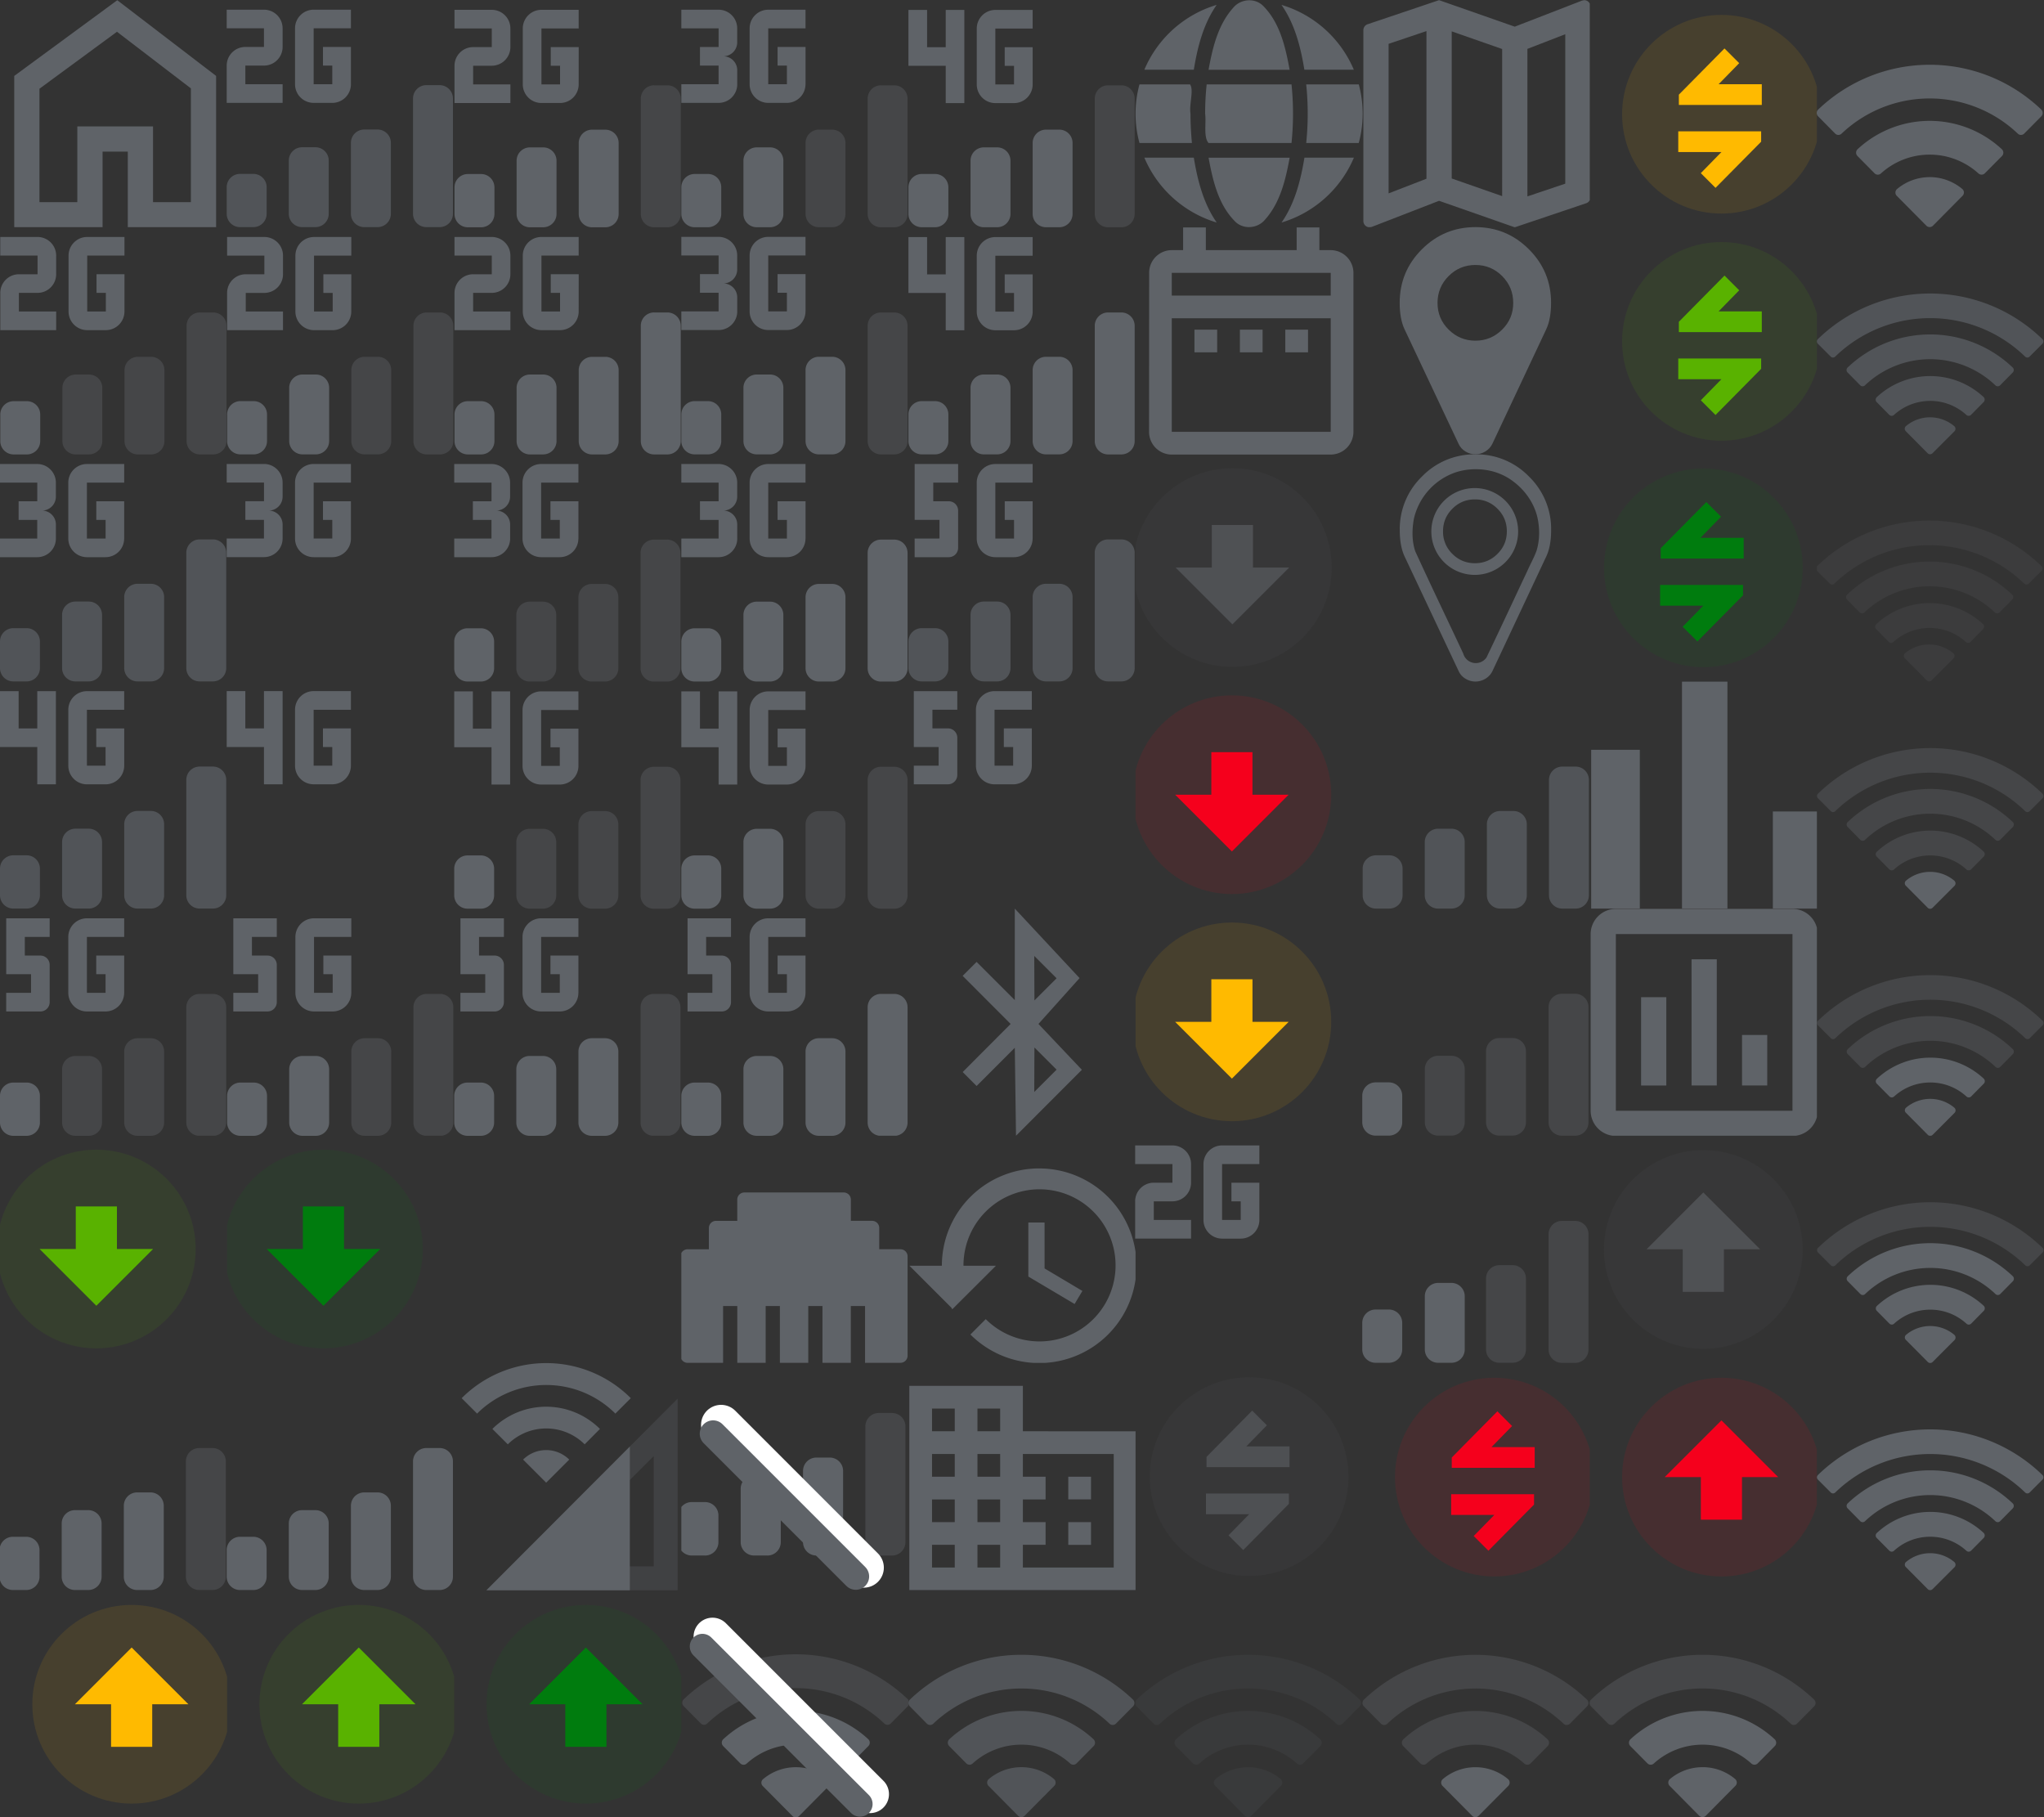 <?xml version="1.0" encoding="UTF-8"?><svg width="288" height="256" viewBox="0 0 288 256" xmlns="http://www.w3.org/2000/svg" xmlns:xlink="http://www.w3.org/1999/xlink"><rect x="0" y="0" width="288" height="256" fill="#333333" stroke="none"/><svg width="32" height="32" viewBox="0 0 8.467 8.467" id="2g" x="32" xmlns="http://www.w3.org/2000/svg"><g fill="#5f6368" data-name="Gruppe 8691"><path d="M5.608 8.466h-.496a.496.496 0 0 1-.496-.496V5.324a.496.496 0 0 1 .496-.496h.496a.496.496 0 0 1 .497.496V7.97a.496.496 0 0 1-.497.496zm-2.315 0h-.496A.496.496 0 0 1 2.3 7.97V5.986a.496.496 0 0 1 .496-.497h.496a.496.496 0 0 1 .496.497V7.97a.496.496 0 0 1-.497.496zm-2.316 0H.481a.496.496 0 0 1-.496-.496v-.992a.496.496 0 0 1 .496-.496h.496a.496.496 0 0 1 .497.496v.992a.496.496 0 0 1-.497.496z" opacity=".7" data-name="Exclusion 6"/><path d="M7.427 3.174h.496a.496.496 0 0 1 .496.496v4.3a.496.496 0 0 1-.496.496h-.496a.496.496 0 0 1-.496-.496v-4.3a.496.496 0 0 1 .496-.496z" opacity=".7" data-name="Cellular-Connection-path"/><path d="M2.069 3.834H-.015v-1.39A.695.695 0 0 1 .68 1.75h.694v-.695H-.015V.361h1.39a.695.695 0 0 1 .694.694v.695a.695.695 0 0 1-.695.695H.68v.694h1.389M4.616 1.75H3.574v.695h.347v.694h-.695V1.055h1.39V.361h-1.39a.695.695 0 0 0-.694.694V3.14a.695.695 0 0 0 .694.695h.695a.695.695 0 0 0 .695-.695"/></g></svg><svg width="32" height="32" viewBox="0 0 8.467 8.467" id="2g-0" x="160" y="160" xmlns="http://www.w3.org/2000/svg"><path d="M2.069 3.834H-.015v-1.39A.695.695 0 0 1 .68 1.75h.694v-.695H-.015V.361h1.39a.695.695 0 0 1 .694.694v.695a.695.695 0 0 1-.695.695H.68v.694h1.389M4.616 1.75H3.574v.695h.347v.694h-.695V1.055h1.39V.361h-1.39a.695.695 0 0 0-.694.694V3.14a.695.695 0 0 0 .694.695h.695a.695.695 0 0 0 .695-.695" fill="#5f6368" data-name="Gruppe 8691"/></svg><svg width="32" height="32" viewBox="0 0 8.467 8.467" id="2g-1" y="32" xmlns="http://www.w3.org/2000/svg"><g fill="#5f6368" data-name="Gruppe 8691"><path d="M5.634 8.472h-.496a.496.496 0 0 1-.496-.496V5.33a.496.496 0 0 1 .496-.496h.496a.496.496 0 0 1 .496.496v2.646a.496.496 0 0 1-.496.496zM3.318 8.472h-.496a.496.496 0 0 1-.496-.496V5.99a.496.496 0 0 1 .496-.496h.496a.496.496 0 0 1 .496.496v1.985a.496.496 0 0 1-.496.496z" opacity=".4"/><path d="M1.003 8.472H.507a.496.496 0 0 1-.496-.496v-.993a.496.496 0 0 1 .496-.496h.496a.496.496 0 0 1 .496.496v.993a.496.496 0 0 1-.496.496z"/><path d="M7.453 3.18h.496a.496.496 0 0 1 .496.496v4.3a.496.496 0 0 1-.496.496h-.496a.496.496 0 0 1-.497-.496v-4.3a.496.496 0 0 1 .497-.497z" opacity=".4" data-name="Cellular-Connection-path"/><path d="M2.094 3.84H.011V2.45a.695.695 0 0 1 .694-.694H1.4V1.06H.01V.366H1.4a.695.695 0 0 1 .694.695v.695a.695.695 0 0 1-.694.694H.705v.695h1.39m2.546-1.39H3.599v.695h.347v.695h-.694V1.06H4.64V.366h-1.39a.695.695 0 0 0-.694.695v2.084a.695.695 0 0 0 .695.694h.694a.695.695 0 0 0 .695-.694"/></g></svg><svg width="32" height="32" viewBox="0 0 8.467 8.467" id="2g-2" x="32" y="32" xmlns="http://www.w3.org/2000/svg"><g fill="#5f6368" stroke-width=".496"><path d="M5.623 8.47h-.496a.496.496 0 0 1-.496-.496V5.328a.496.496 0 0 1 .496-.496h.496a.496.496 0 0 1 .496.496v2.646a.496.496 0 0 1-.496.496z" opacity=".4"/><path d="M3.308 8.47h-.496a.496.496 0 0 1-.497-.496V5.989a.496.496 0 0 1 .497-.496h.496a.496.496 0 0 1 .496.496v1.985a.496.496 0 0 1-.497.496zM.992 8.47H.496A.496.496 0 0 1 0 7.974v-.992a.496.496 0 0 1 .496-.497h.496a.496.496 0 0 1 .496.497v.992a.496.496 0 0 1-.496.496z"/><path d="M7.442 3.18h.496a.496.496 0 0 1 .496.496v4.3a.496.496 0 0 1-.496.496h-.496a.496.496 0 0 1-.496-.496v-4.3a.496.496 0 0 1 .496-.496z" opacity=".4" data-name="Cellular-Connection-path"/><path d="M2.084 3.84H0V2.45a.695.695 0 0 1 .695-.694h.694v-.694H0V.367h1.39a.695.695 0 0 1 .694.695v.694a.695.695 0 0 1-.695.695H.695v.694h1.389M4.63 1.756H3.588v.695h.348v.694H3.24V1.062h1.39V.367H3.24a.695.695 0 0 0-.694.695v2.083a.695.695 0 0 0 .694.695h.695a.695.695 0 0 0 .694-.695"/></g></svg><svg width="32" height="32" viewBox="0 0 8.467 8.467" id="2g-3" x="64" xmlns="http://www.w3.org/2000/svg"><g fill="#5f6368" data-name="Gruppe 8691"><path d="M5.634 8.472h-.496a.496.496 0 0 1-.496-.496V5.33a.496.496 0 0 1 .496-.496h.496a.496.496 0 0 1 .496.496v2.646a.496.496 0 0 1-.496.496zm-2.316 0h-.496a.496.496 0 0 1-.496-.496V5.99a.496.496 0 0 1 .496-.496h.496a.496.496 0 0 1 .496.496v1.985a.496.496 0 0 1-.496.496zm-2.315 0H.507a.496.496 0 0 1-.496-.496v-.993a.496.496 0 0 1 .496-.496h.496a.496.496 0 0 1 .496.496v.993a.496.496 0 0 1-.496.496z" data-name="Exclusion 6"/><path d="M7.453 3.18h.496a.496.496 0 0 1 .496.496v4.3a.496.496 0 0 1-.496.496h-.496a.496.496 0 0 1-.497-.496v-4.3a.496.496 0 0 1 .497-.497z" opacity=".4" data-name="Cellular-Connection-path"/><path d="M2.094 3.84H.011V2.45a.695.695 0 0 1 .694-.694H1.4V1.06H.01V.366H1.4a.695.695 0 0 1 .694.695v.695a.695.695 0 0 1-.694.694H.705v.695h1.39m2.546-1.39H3.599v.695h.347v.695h-.694V1.06H4.64V.366h-1.39a.695.695 0 0 0-.694.695v2.084a.695.695 0 0 0 .695.694h.694a.695.695 0 0 0 .695-.694"/></g></svg><svg width="32" height="32" viewBox="0 0 8.467 8.467" id="2g-4" x="64" y="32" xmlns="http://www.w3.org/2000/svg"><g fill="#5f6368" data-name="Gruppe 8691"><path d="M5.634 8.472h-.496a.496.496 0 0 1-.496-.496V5.33a.496.496 0 0 1 .496-.496h.496a.496.496 0 0 1 .496.496v2.646a.496.496 0 0 1-.496.496zm-2.316 0h-.496a.496.496 0 0 1-.496-.496V5.99a.496.496 0 0 1 .496-.496h.496a.496.496 0 0 1 .496.496v1.985a.496.496 0 0 1-.496.496zm-2.315 0H.507a.496.496 0 0 1-.496-.496v-.993a.496.496 0 0 1 .496-.496h.496a.496.496 0 0 1 .496.496v.993a.496.496 0 0 1-.496.496z" data-name="Exclusion 6"/><path d="M7.453 3.18h.496a.496.496 0 0 1 .496.496v4.3a.496.496 0 0 1-.496.496h-.496a.496.496 0 0 1-.497-.496v-4.3a.496.496 0 0 1 .497-.497z" data-name="Cellular-Connection-path"/><path d="M2.094 3.84H.011V2.45a.695.695 0 0 1 .694-.694H1.4V1.06H.01V.366H1.4a.695.695 0 0 1 .694.695v.695a.695.695 0 0 1-.694.694H.705v.695h1.39m2.546-1.39H3.599v.695h.347v.695h-.694V1.06H4.64V.366h-1.39a.695.695 0 0 0-.694.695v2.084a.695.695 0 0 0 .695.694h.694a.695.695 0 0 0 .695-.694"/></g></svg><svg width="32" height="32" viewBox="0 0 8.467 8.467" id="3g" y="64" xmlns="http://www.w3.org/2000/svg"><g fill="#5f6368" stroke-width="90.006"><path d="M2.084 3.14v-.52a.519.519 0 0 0-.521-.522.519.519 0 0 0 .52-.52v-.522A.695.695 0 0 0 1.39.362H0v.694h1.39v.695H.694v.694h.694v.695H0v.695h1.39a.695.695 0 0 0 .694-.695m2.546 0V1.75H3.59v.695h.347v.695H3.24V1.056h1.39V.362H3.24a.695.695 0 0 0-.694.694V3.14a.695.695 0 0 0 .694.695h.695a.695.695 0 0 0 .694-.695z"/><path d="M5.623 8.466h-.496a.496.496 0 0 1-.496-.497V5.324a.496.496 0 0 1 .496-.497h.496a.496.496 0 0 1 .496.497v2.645a.496.496 0 0 1-.496.497zm-2.315 0h-.496a.496.496 0 0 1-.497-.497V5.985a.496.496 0 0 1 .497-.496h.496a.496.496 0 0 1 .496.496v1.984a.496.496 0 0 1-.497.497zm-2.316 0H.496A.496.496 0 0 1 0 7.969v-.992a.496.496 0 0 1 .496-.496h.496a.496.496 0 0 1 .496.496v.992a.496.496 0 0 1-.496.497z" opacity=".7" data-name="Exclusion 6"/><path d="M7.442 3.173h.496a.496.496 0 0 1 .496.496v4.3a.496.496 0 0 1-.496.497h-.496a.496.496 0 0 1-.496-.497v-4.3a.496.496 0 0 1 .496-.496z" opacity=".7" data-name="Cellular-Connection-path"/></g></svg><svg width="32" height="32" viewBox="0 0 8.467 8.467" id="3g-0" x="32" y="64" xmlns="http://www.w3.org/2000/svg"><path d="M2.069 3.14v-.522a.519.519 0 0 0-.521-.52.519.519 0 0 0 .521-.522v-.52A.695.695 0 0 0 1.374.36H-.015v.694h1.39v.695H.68v.695h.694v.694H-.015v.695h1.39a.695.695 0 0 0 .694-.695m2.547 0V1.75H3.574v.695h.347v.694h-.695V1.055h1.39V.361h-1.39a.695.695 0 0 0-.694.694V3.14a.695.695 0 0 0 .694.695h.695a.695.695 0 0 0 .695-.695z" fill="#5f6368" data-name="Gruppe 8691"/></svg><svg width="32" height="32" viewBox="0 0 8.467 8.467" id="3g-1" x="64" y="64" xmlns="http://www.w3.org/2000/svg"><g fill="#5f6368" stroke-width=".496"><path d="M5.623 8.47h-.496a.496.496 0 0 1-.496-.496V5.328a.496.496 0 0 1 .496-.496h.496a.496.496 0 0 1 .496.496v2.646a.496.496 0 0 1-.496.496zM3.308 8.47h-.496a.496.496 0 0 1-.497-.496V5.989a.496.496 0 0 1 .497-.496h.496a.496.496 0 0 1 .496.496v1.985a.496.496 0 0 1-.497.496z" opacity=".4"/><path d="M.992 8.47H.496A.496.496 0 0 1 0 7.974v-.992a.496.496 0 0 1 .496-.497h.496a.496.496 0 0 1 .496.497v.992a.496.496 0 0 1-.496.496zM2.084 3.14v-.52a.519.519 0 0 0-.521-.522.519.519 0 0 0 .52-.52v-.522A.695.695 0 0 0 1.39.362H0v.694h1.39v.695H.695v.694h.694v.695H0v.695h1.39a.695.695 0 0 0 .695-.695m2.546 0V1.75H3.588v.695h.348v.695H3.24V1.056h1.39V.362H3.24a.695.695 0 0 0-.694.694V3.14a.695.695 0 0 0 .694.695h.695a.695.695 0 0 0 .694-.695z"/><path d="M7.442 3.18h.496a.496.496 0 0 1 .496.496v4.3a.496.496 0 0 1-.496.496h-.496a.496.496 0 0 1-.496-.496v-4.3a.496.496 0 0 1 .496-.496z" opacity=".4" data-name="Cellular-Connection-path"/></g></svg><svg width="32" height="32" viewBox="0 0 8.467 8.467" id="3g-2" x="96" xmlns="http://www.w3.org/2000/svg"><g fill="#5f6368" stroke-width=".496"><path d="M5.623 8.47h-.496a.496.496 0 0 1-.496-.496V5.328a.496.496 0 0 1 .496-.496h.496a.496.496 0 0 1 .496.496v2.646a.496.496 0 0 1-.496.496z" opacity=".4"/><path d="M3.308 8.47h-.496a.496.496 0 0 1-.497-.496V5.989a.496.496 0 0 1 .497-.496h.496a.496.496 0 0 1 .496.496v1.985a.496.496 0 0 1-.497.496zM.992 8.47H.496A.496.496 0 0 1 0 7.974v-.992a.496.496 0 0 1 .496-.497h.496a.496.496 0 0 1 .496.497v.992a.496.496 0 0 1-.496.496zM2.084 3.14v-.52a.519.519 0 0 0-.521-.522.519.519 0 0 0 .52-.52v-.522A.695.695 0 0 0 1.39.362H0v.694h1.39v.695H.695v.694h.694v.695H0v.695h1.39a.695.695 0 0 0 .695-.695m2.546 0V1.75H3.588v.695h.348v.695H3.24V1.056h1.39V.362H3.24a.695.695 0 0 0-.694.694V3.14a.695.695 0 0 0 .694.695h.695a.695.695 0 0 0 .694-.695z"/><path d="M7.442 3.18h.496a.496.496 0 0 1 .496.496v4.3a.496.496 0 0 1-.496.496h-.496a.496.496 0 0 1-.496-.496v-4.3a.496.496 0 0 1 .496-.496z" opacity=".4" data-name="Cellular-Connection-path"/></g></svg><svg width="32" height="32" viewBox="0 0 8.467 8.467" id="3g-3" x="96" y="32" xmlns="http://www.w3.org/2000/svg"><g fill="#5f6368" stroke-width=".496"><path d="M2.084 3.14v-.52a.519.519 0 0 0-.521-.522.519.519 0 0 0 .52-.52v-.522A.695.695 0 0 0 1.39.362H0v.694h1.39v.695H.695v.694h.694v.695H0v.695h1.39a.695.695 0 0 0 .695-.695m2.546 0V1.75H3.588v.695h.348v.695H3.24V1.056h1.39V.362H3.24a.695.695 0 0 0-.694.694V3.14a.695.695 0 0 0 .694.695h.695a.695.695 0 0 0 .694-.695z"/><path d="M5.623 8.47h-.496a.496.496 0 0 1-.496-.496V5.328a.496.496 0 0 1 .496-.496h.496a.496.496 0 0 1 .496.496v2.646a.496.496 0 0 1-.496.496zm-2.315 0h-.496a.496.496 0 0 1-.497-.496V5.989a.496.496 0 0 1 .497-.496h.496a.496.496 0 0 1 .496.496v1.985a.496.496 0 0 1-.497.496zm-2.316 0H.496A.496.496 0 0 1 0 7.974v-.992a.496.496 0 0 1 .496-.497h.496a.496.496 0 0 1 .496.497v.992a.496.496 0 0 1-.496.496z" data-name="Exclusion 6"/><path d="M7.442 3.18h.496a.496.496 0 0 1 .496.496v4.3a.496.496 0 0 1-.496.496h-.496a.496.496 0 0 1-.496-.496v-4.3a.496.496 0 0 1 .496-.496z" opacity=".4" data-name="Cellular-Connection-path"/></g></svg><svg width="32" height="32" viewBox="0 0 8.467 8.467" id="3g-4" x="96" y="64" xmlns="http://www.w3.org/2000/svg"><g fill="#5f6368" stroke-width=".496"><path d="M2.084 3.14v-.52a.519.519 0 0 0-.521-.522.519.519 0 0 0 .52-.52v-.522A.695.695 0 0 0 1.39.362H0v.694h1.39v.695H.695v.694h.694v.695H0v.695h1.39a.695.695 0 0 0 .695-.695m2.546 0V1.75H3.588v.695h.348v.695H3.24V1.056h1.39V.362H3.24a.695.695 0 0 0-.694.694V3.14a.695.695 0 0 0 .694.695h.695a.695.695 0 0 0 .694-.695z"/><path d="M5.623 8.47h-.496a.496.496 0 0 1-.496-.496V5.328a.496.496 0 0 1 .496-.496h.496a.496.496 0 0 1 .496.496v2.646a.496.496 0 0 1-.496.496zm-2.315 0h-.496a.496.496 0 0 1-.497-.496V5.989a.496.496 0 0 1 .497-.496h.496a.496.496 0 0 1 .496.496v1.985a.496.496 0 0 1-.497.496zm-2.316 0H.496A.496.496 0 0 1 0 7.974v-.992a.496.496 0 0 1 .496-.497h.496a.496.496 0 0 1 .496.497v.992a.496.496 0 0 1-.496.496z" data-name="Exclusion 6"/><path d="M7.442 3.18h.496a.496.496 0 0 1 .496.496v4.3a.496.496 0 0 1-.496.496h-.496a.496.496 0 0 1-.496-.496v-4.3a.496.496 0 0 1 .496-.496z" data-name="Cellular-Connection-path"/></g></svg><svg width="32" height="32" viewBox="0 0 8.467 8.467" id="4g" y="96" xmlns="http://www.w3.org/2000/svg"><g fill="#5f6368"><path d="M0 .362v2.083h1.39v1.39h.694V.362H1.39v1.39H.695V.362zm3.241 0a.694.694 0 0 0-.694.695V3.14c0 .384.31.695.694.695h.695a.695.695 0 0 0 .695-.695V1.752H3.589v.694h.347v.694H3.24V1.057h1.39V.362z"/><path d="M5.623 8.466h-.496a.496.496 0 0 1-.496-.497V5.324a.496.496 0 0 1 .496-.497h.496a.496.496 0 0 1 .496.497v2.645a.496.496 0 0 1-.496.497zm-2.315 0h-.496a.496.496 0 0 1-.497-.497V5.985a.496.496 0 0 1 .497-.496h.496a.496.496 0 0 1 .496.496v1.984a.496.496 0 0 1-.497.497zm-2.316 0H.496A.496.496 0 0 1 0 7.969v-.992a.496.496 0 0 1 .496-.496h.496a.496.496 0 0 1 .496.496v.992a.496.496 0 0 1-.496.497z" opacity=".7" data-name="Exclusion 6"/><path d="M7.442 3.173h.496a.496.496 0 0 1 .496.496v4.3a.496.496 0 0 1-.496.497h-.496a.496.496 0 0 1-.496-.497v-4.3a.496.496 0 0 1 .496-.496z" opacity=".7" data-name="Cellular-Connection-path"/></g></svg><svg width="32" height="32" viewBox="0 0 8.467 8.467" id="4g-0" x="32" y="96" xmlns="http://www.w3.org/2000/svg"><path d="M-.015.36v2.084h1.389v1.39h.695V.36h-.695v1.39H.679V.36zm3.24 0a.694.694 0 0 0-.693.696v2.083c0 .384.31.695.694.695h.694a.695.695 0 0 0 .695-.695V1.75H3.573v.695h.347v.694h-.694V1.056h1.39V.36z" fill="#5f6368" data-name="Gruppe 8691"/></svg><svg width="32" height="32" viewBox="0 0 8.467 8.467" id="4g-1" x="64" y="96" xmlns="http://www.w3.org/2000/svg"><g fill="#5f6368"><path d="M0 .37v2.083h1.39v1.39h.694V.37H1.39v1.39H.695V.37zm3.241 0a.694.694 0 0 0-.694.695v2.083c0 .384.31.695.694.695h.695a.695.695 0 0 0 .695-.695V1.76H3.589v.694h.347v.694H3.24V1.065h1.39V.37z"/><g stroke-width=".496"><path d="M5.623 8.47h-.496a.496.496 0 0 1-.496-.496V5.328a.496.496 0 0 1 .496-.496h.496a.496.496 0 0 1 .496.496v2.646a.496.496 0 0 1-.496.496zM3.308 8.47h-.496a.496.496 0 0 1-.497-.496V5.989a.496.496 0 0 1 .497-.496h.496a.496.496 0 0 1 .496.496v1.985a.496.496 0 0 1-.497.496z" opacity=".4"/><path d="M.992 8.47H.496A.496.496 0 0 1 0 7.974v-.992a.496.496 0 0 1 .496-.497h.496a.496.496 0 0 1 .496.497v.992a.496.496 0 0 1-.496.496z"/><path d="M7.442 3.18h.496a.496.496 0 0 1 .496.496v4.3a.496.496 0 0 1-.496.496h-.496a.496.496 0 0 1-.496-.496v-4.3a.496.496 0 0 1 .496-.496z" opacity=".4" data-name="Cellular-Connection-path"/></g></g></svg><svg width="32" height="32" viewBox="0 0 8.467 8.467" id="4g-2" x="96" y="96" xmlns="http://www.w3.org/2000/svg"><g fill="#5f6368"><path d="M0 .37v2.083h1.39v1.39h.694V.37H1.39v1.39H.695V.37zm3.241 0a.694.694 0 0 0-.694.695v2.083c0 .384.31.695.694.695h.695a.695.695 0 0 0 .695-.695V1.76H3.589v.694h.347v.694H3.24V1.065h1.39V.37z"/><g stroke-width=".496"><path d="M5.623 8.47h-.496a.496.496 0 0 1-.496-.496V5.328a.496.496 0 0 1 .496-.496h.496a.496.496 0 0 1 .496.496v2.646a.496.496 0 0 1-.496.496z" opacity=".4"/><path d="M3.308 8.47h-.496a.496.496 0 0 1-.497-.496V5.989a.496.496 0 0 1 .497-.496h.496a.496.496 0 0 1 .496.496v1.985a.496.496 0 0 1-.497.496zM.992 8.47H.496A.496.496 0 0 1 0 7.974v-.992a.496.496 0 0 1 .496-.497h.496a.496.496 0 0 1 .496.497v.992a.496.496 0 0 1-.496.496z"/><path d="M7.442 3.18h.496a.496.496 0 0 1 .496.496v4.3a.496.496 0 0 1-.496.496h-.496a.496.496 0 0 1-.496-.496v-4.3a.496.496 0 0 1 .496-.496z" opacity=".4" data-name="Cellular-Connection-path"/></g></g></svg><svg width="32" height="32" viewBox="0 0 8.467 8.467" id="4g-3" x="128" xmlns="http://www.w3.org/2000/svg"><g fill="#5f6368"><path d="M0 .37v2.083h1.39v1.39h.694V.37H1.39v1.39H.695V.37zm3.241 0a.694.694 0 0 0-.694.695v2.083c0 .384.31.695.694.695h.695a.695.695 0 0 0 .695-.695V1.76H3.589v.694h.347v.694H3.24V1.065h1.39V.37z"/><path d="M5.623 8.47h-.496a.496.496 0 0 1-.496-.496V5.328a.496.496 0 0 1 .496-.496h.496a.496.496 0 0 1 .496.496v2.646a.496.496 0 0 1-.496.496zm-2.315 0h-.496a.496.496 0 0 1-.497-.496V5.989a.496.496 0 0 1 .497-.496h.496a.496.496 0 0 1 .496.496v1.985a.496.496 0 0 1-.497.496zm-2.316 0H.496A.496.496 0 0 1 0 7.974v-.992a.496.496 0 0 1 .496-.497h.496a.496.496 0 0 1 .496.497v.992a.496.496 0 0 1-.496.496z" data-name="Exclusion 6"/><path d="M7.442 3.18h.496a.496.496 0 0 1 .496.496v4.3a.496.496 0 0 1-.496.496h-.496a.496.496 0 0 1-.496-.496v-4.3a.496.496 0 0 1 .496-.496z" opacity=".4" data-name="Cellular-Connection-path"/></g></svg><svg width="32" height="32" viewBox="0 0 8.467 8.467" id="4g-4" x="128" y="32" xmlns="http://www.w3.org/2000/svg"><g fill="#5f6368"><path d="M0 .37v2.083h1.39v1.39h.694V.37H1.39v1.39H.695V.37zm3.241 0a.694.694 0 0 0-.694.695v2.083c0 .384.31.695.694.695h.695a.695.695 0 0 0 .695-.695V1.76H3.589v.694h.347v.694H3.24V1.065h1.39V.37z"/><path d="M5.623 8.47h-.496a.496.496 0 0 1-.496-.496V5.328a.496.496 0 0 1 .496-.496h.496a.496.496 0 0 1 .496.496v2.646a.496.496 0 0 1-.496.496zm-2.315 0h-.496a.496.496 0 0 1-.497-.496V5.989a.496.496 0 0 1 .497-.496h.496a.496.496 0 0 1 .496.496v1.985a.496.496 0 0 1-.497.496zm-2.316 0H.496A.496.496 0 0 1 0 7.974v-.992a.496.496 0 0 1 .496-.497h.496a.496.496 0 0 1 .496.497v.992a.496.496 0 0 1-.496.496z" data-name="Exclusion 6"/><path d="M7.442 3.18h.496a.496.496 0 0 1 .496.496v4.3a.496.496 0 0 1-.496.496h-.496a.496.496 0 0 1-.496-.496v-4.3a.496.496 0 0 1 .496-.496z" data-name="Cellular-Connection-path"/></g></svg><svg width="32" height="32" viewBox="0 0 8.467 8.467" id="5g" x="128" y="64" xmlns="http://www.w3.org/2000/svg"><g fill="#5f6368" stroke-width="90.006"><path d="M4.63 3.14V1.75H3.59v.695h.347v.695H3.24V1.056h1.39V.362H3.24a.695.695 0 0 0-.694.694V3.14a.695.695 0 0 0 .694.695h.695a.695.695 0 0 0 .694-.695M1.852.362H.232v2.083h.925v.695H.231v.695h1.274a.347.347 0 0 0 .347-.348V2.098a.347.347 0 0 0-.347-.347h-.58v-.695h.927z"/><path d="M5.623 8.466h-.496a.496.496 0 0 1-.496-.497V5.324a.496.496 0 0 1 .496-.497h.496a.496.496 0 0 1 .496.497v2.645a.496.496 0 0 1-.496.497zm-2.315 0h-.496a.496.496 0 0 1-.497-.497V5.985a.496.496 0 0 1 .497-.496h.496a.496.496 0 0 1 .496.496v1.984a.496.496 0 0 1-.497.497zm-2.316 0H.496A.496.496 0 0 1 0 7.969v-.992a.496.496 0 0 1 .496-.496h.496a.496.496 0 0 1 .496.496v.992a.496.496 0 0 1-.496.497z" opacity=".7" data-name="Exclusion 6"/><path d="M7.442 3.173h.496a.496.496 0 0 1 .496.496v4.3a.496.496 0 0 1-.496.497h-.496a.496.496 0 0 1-.496-.497v-4.3a.496.496 0 0 1 .496-.496z" opacity=".7" data-name="Cellular-Connection-path"/></g></svg><svg width="32" height="32" viewBox="0 0 8.467 8.467" id="5g-0" x="128" y="96" xmlns="http://www.w3.org/2000/svg"><path d="M4.6 3.14V1.75H3.556v.695h.348v.694H3.21V1.055H4.6V.361H3.21a.695.695 0 0 0-.694.694V3.14a.695.695 0 0 0 .694.695h.695a.695.695 0 0 0 .694-.695M1.821.361H.2v2.084h.925v.694H.2v.695h1.274a.347.347 0 0 0 .347-.348V2.097a.347.347 0 0 0-.347-.347h-.58v-.695h.927z" fill="#5f6368" data-name="Gruppe 8691"/></svg><svg width="32" height="32" viewBox="0 0 8.467 8.467" id="5g-1" y="128" xmlns="http://www.w3.org/2000/svg"><g fill="#5f6368" stroke-width=".496"><path d="M4.63 3.14V1.75H3.588v.695h.348v.695H3.24V1.056h1.39V.362H3.24a.695.695 0 0 0-.694.694V3.14a.695.695 0 0 0 .694.695h.695a.695.695 0 0 0 .694-.695M1.852.362H.232v2.083h.925v.695H.231v.695h1.274a.347.347 0 0 0 .347-.348V2.098a.347.347 0 0 0-.347-.347h-.58v-.695h.927z"/><path d="M5.623 8.47h-.496a.496.496 0 0 1-.496-.496V5.328a.496.496 0 0 1 .496-.496h.496a.496.496 0 0 1 .496.496v2.646a.496.496 0 0 1-.496.496zM3.308 8.47h-.496a.496.496 0 0 1-.497-.496V5.989a.496.496 0 0 1 .497-.496h.496a.496.496 0 0 1 .496.496v1.985a.496.496 0 0 1-.497.496z" opacity=".4"/><path d="M.992 8.47H.496A.496.496 0 0 1 0 7.974v-.992a.496.496 0 0 1 .496-.497h.496a.496.496 0 0 1 .496.497v.992a.496.496 0 0 1-.496.496z"/><path d="M7.442 3.18h.496a.496.496 0 0 1 .496.496v4.3a.496.496 0 0 1-.496.496h-.496a.496.496 0 0 1-.496-.496v-4.3a.496.496 0 0 1 .496-.496z" opacity=".4" data-name="Cellular-Connection-path"/></g></svg><svg width="32" height="32" viewBox="0 0 8.467 8.467" id="5g-2" x="32" y="128" xmlns="http://www.w3.org/2000/svg"><g fill="#5f6368" stroke-width=".496"><path d="M4.63 3.14V1.75H3.588v.695h.348v.695H3.24V1.056h1.39V.362H3.24a.695.695 0 0 0-.694.694V3.14a.695.695 0 0 0 .694.695h.695a.695.695 0 0 0 .694-.695M1.852.362H.232v2.083h.925v.695H.231v.695h1.274a.347.347 0 0 0 .347-.348V2.098a.347.347 0 0 0-.347-.347h-.58v-.695h.927z"/><path d="M5.623 8.47h-.496a.496.496 0 0 1-.496-.496V5.328a.496.496 0 0 1 .496-.496h.496a.496.496 0 0 1 .496.496v2.646a.496.496 0 0 1-.496.496z" opacity=".4"/><path d="M3.308 8.47h-.496a.496.496 0 0 1-.497-.496V5.989a.496.496 0 0 1 .497-.496h.496a.496.496 0 0 1 .496.496v1.985a.496.496 0 0 1-.497.496zM.992 8.47H.496A.496.496 0 0 1 0 7.974v-.992a.496.496 0 0 1 .496-.497h.496a.496.496 0 0 1 .496.497v.992a.496.496 0 0 1-.496.496z"/><path d="M7.442 3.18h.496a.496.496 0 0 1 .496.496v4.3a.496.496 0 0 1-.496.496h-.496a.496.496 0 0 1-.496-.496v-4.3a.496.496 0 0 1 .496-.496z" opacity=".4" data-name="Cellular-Connection-path"/></g></svg><svg width="32" height="32" viewBox="0 0 8.467 8.467" id="5g-3" x="64" y="128" xmlns="http://www.w3.org/2000/svg"><g fill="#5f6368" stroke-width=".496"><path d="M4.63 3.14V1.75H3.588v.695h.348v.695H3.24V1.056h1.39V.362H3.24a.695.695 0 0 0-.694.694V3.14a.695.695 0 0 0 .694.695h.695a.695.695 0 0 0 .694-.695M1.852.362H.232v2.083h.925v.695H.231v.695h1.274a.347.347 0 0 0 .347-.348V2.098a.347.347 0 0 0-.347-.347h-.58v-.695h.927z"/><path d="M5.623 8.47h-.496a.496.496 0 0 1-.496-.496V5.328a.496.496 0 0 1 .496-.496h.496a.496.496 0 0 1 .496.496v2.646a.496.496 0 0 1-.496.496zm-2.315 0h-.496a.496.496 0 0 1-.497-.496V5.989a.496.496 0 0 1 .497-.496h.496a.496.496 0 0 1 .496.496v1.985a.496.496 0 0 1-.497.496zm-2.316 0H.496A.496.496 0 0 1 0 7.974v-.992a.496.496 0 0 1 .496-.497h.496a.496.496 0 0 1 .496.497v.992a.496.496 0 0 1-.496.496z" data-name="Exclusion 6"/><path d="M7.442 3.18h.496a.496.496 0 0 1 .496.496v4.3a.496.496 0 0 1-.496.496h-.496a.496.496 0 0 1-.496-.496v-4.3a.496.496 0 0 1 .496-.496z" opacity=".4" data-name="Cellular-Connection-path"/></g></svg><svg width="32" height="32" viewBox="0 0 8.467 8.467" id="5g-4" x="96" y="128" xmlns="http://www.w3.org/2000/svg"><g fill="#5f6368" stroke-width=".496"><path d="M4.63 3.14V1.75H3.588v.695h.348v.695H3.24V1.056h1.39V.362H3.24a.695.695 0 0 0-.694.694V3.14a.695.695 0 0 0 .694.695h.695a.695.695 0 0 0 .694-.695M1.852.362H.232v2.083h.925v.695H.231v.695h1.274a.347.347 0 0 0 .347-.348V2.098a.347.347 0 0 0-.347-.347h-.58v-.695h.927z"/><path d="M5.623 8.47h-.496a.496.496 0 0 1-.496-.496V5.328a.496.496 0 0 1 .496-.496h.496a.496.496 0 0 1 .496.496v2.646a.496.496 0 0 1-.496.496zm-2.315 0h-.496a.496.496 0 0 1-.497-.496V5.989a.496.496 0 0 1 .497-.496h.496a.496.496 0 0 1 .496.496v1.985a.496.496 0 0 1-.497.496zm-2.316 0H.496A.496.496 0 0 1 0 7.974v-.992a.496.496 0 0 1 .496-.497h.496a.496.496 0 0 1 .496.497v.992a.496.496 0 0 1-.496.496z" data-name="Exclusion 6"/><path d="M7.442 3.18h.496a.496.496 0 0 1 .496.496v4.3a.496.496 0 0 1-.496.496h-.496a.496.496 0 0 1-.496-.496v-4.3a.496.496 0 0 1 .496-.496z" data-name="Cellular-Connection-path"/></g></svg><svg width="32" height="32" viewBox="0 0 8.467 8.467" id="bluetooth" x="128" y="128" xmlns="http://www.w3.org/2000/svg"><path d="M4.847 4.3L6.38 2.591 3.965.001v3.411L2.541 1.988l-.52.52L3.81 4.3 2.022 6.093l.519.52 1.424-1.425.045 3.279 2.456-2.458zm.676-1.703l-.826.826-.006-1.658zm-.826 2.58l.826.826-.832.832z" fill="#5f6368" data-name="Gruppe 8691"/></svg><svg width="32" height="32" viewBox="0 0 8.467 8.467" id="browser" x="160" xmlns="http://www.w3.org/2000/svg"><path d="M5.744 2.6C5.591 1.765 5.388.87 4.78.243 4.47-.096 3.913-.052 3.632.3c-.563.631-.763 1.49-.91 2.3h3.022zm-3.15 1.638c.046.338-.068.878.128 1.093h3.092c.075-.726.075-1.46 0-2.185H2.651c-.038.363-.057.727-.057 1.092zM8.138 2.6A4.25 4.25 0 0 0 5.44.182c.497.71.716 1.573.854 2.417h1.844zM3.024.182A4.248 4.248 0 0 0 .328 2.599h1.844c.137-.844.356-1.707.852-2.417zm5.297 2.964H6.362c.075.726.075 1.459 0 2.185H8.32a4.181 4.181 0 0 0 .002-2.185zM2.048 4.238c-.057-.338.133-.877-.016-1.092H.146a4.166 4.166 0 0 0 0 2.185h1.956a11.558 11.558 0 0 1-.054-1.093zm.674 1.64c.154.832.356 1.728.966 2.354.308.34.866.297 1.147-.054.562-.632.762-1.49.91-2.3H2.721zm2.72 2.417A4.254 4.254 0 0 0 8.14 5.877H6.296c-.139.844-.358 1.708-.854 2.418zM.328 5.877a4.25 4.25 0 0 0 2.698 2.418c-.496-.711-.715-1.573-.854-2.418H.328z" fill="#5f6368"/></svg><svg width="32" height="32" viewBox="0 0 8.467 8.467" id="calendar" x="160" y="32" xmlns="http://www.w3.org/2000/svg"><g data-name="Gruppe 8694"><path d="M2.196 3.82h.847v.847h-.847zm5.927-2.117V7.63a.85.85 0 0 1-.847.847H1.35a.847.847 0 0 1-.847-.847l.004-5.927A.843.843 0 0 1 1.35.857h.423V.01h.847v.847h3.386V.01h.847v.847h.423a.85.85 0 0 1 .847.846zM1.35 2.55h5.926v-.847H1.35zm5.926 5.08V3.397H1.35V7.63zM5.583 4.667h.847V3.82h-.847zm-1.693 0h.846V3.82H3.89z" fill="#5f6368" data-name="Pfad 2108"/></g></svg><svg width="32" height="32" viewBox="0 0 8.467 8.467" id="down-0" x="160" y="64" xmlns="http://www.w3.org/2000/svg"><g data-name="Gruppe 8694"><g transform="translate(-2031.982 -58.2) scale(.529)" data-name="Gruppe 112"><circle transform="translate(3841 111)" cx="7" cy="7" r="7" fill="#5f6368" opacity=".1" data-name="Ellipse 18"/><g data-name="Gruppe 97"><path d="M3840 110h16v16h-16z" fill="none" data-name="Pfad 2095"/><path d="M3849.45 115h-2.9v3H3844l4 4 4-4h-2.55z" fill="#5f6368" opacity=".6" data-name="Pfad 2096"/></g></g></g></svg><svg width="32" height="32" viewBox="0 0 8.467 8.467" id="down-1" x="160" y="96" xmlns="http://www.w3.org/2000/svg"><g transform="translate(-2032 -58.2) scale(.529)" data-name="Gruppe 112"><circle transform="translate(3841 111)" cx="7" cy="7" r="7" fill="#f5001c" opacity=".1" data-name="Ellipse 18"/><g data-name="Gruppe 97"><path d="M3840 110h16v16h-16z" fill="none" data-name="Pfad 2095"/><path d="M3849.45 115h-2.9v3H3844l4 4 4-4h-2.55z" fill="#f5001c" data-name="Pfad 2096"/></g></g></svg><svg width="32" height="32" viewBox="0 0 8.467 8.467" id="down-2" x="160" y="128" xmlns="http://www.w3.org/2000/svg"><g transform="translate(-2032 -58.2) scale(.529)" data-name="Gruppe 112"><circle transform="translate(3841 111)" cx="7" cy="7" r="7" fill="#ffba00" opacity=".1" data-name="Ellipse 18"/><g data-name="Gruppe 97"><path d="M3840 110h16v16h-16z" fill="none" data-name="Pfad 2095"/><path d="M3849.45 115h-2.9v3H3844l4 4 4-4h-2.55z" fill="#ffba00" data-name="Pfad 2096"/></g></g></svg><svg width="32" height="32" viewBox="0 0 8.467 8.467" id="down-3" y="160" xmlns="http://www.w3.org/2000/svg"><g transform="translate(-2032 -58.2) scale(.529)" data-name="Gruppe 112"><circle transform="translate(3841 111)" cx="7" cy="7" r="7" fill="#59b200" opacity=".1" data-name="Ellipse 18"/><g data-name="Gruppe 97"><path d="M3840 110h16v16h-16z" fill="none" data-name="Pfad 2095"/><path d="M3849.45 115h-2.9v3H3844l4 4 4-4h-2.55z" fill="#59b200" data-name="Pfad 2096"/></g></g></svg><svg width="32" height="32" viewBox="0 0 8.467 8.467" id="down-4" x="32" y="160" xmlns="http://www.w3.org/2000/svg"><g transform="translate(-2032 -58.2) scale(.529)" data-name="Gruppe 112"><circle transform="translate(3841 111)" cx="7" cy="7" r="7" fill="#007c0e" opacity=".1" data-name="Ellipse 18"/><g data-name="Gruppe 97"><path d="M3840 110h16v16h-16z" fill="none" data-name="Pfad 2095"/><path d="M3849.45 115h-2.9v3H3844l4 4 4-4h-2.55z" fill="#007c0e" data-name="Pfad 2096"/></g></g></svg><svg width="32" height="32" viewBox="0 0 8.467 8.467" id="empty" x="64" y="160" xmlns="http://www.w3.org/2000/svg"/><svg width="32" height="32" viewBox="0 0 8.467 8.467" id="ethernet" x="96" y="160" xmlns="http://www.w3.org/2000/svg"><path d="M8.171 4.23h-.793v-.793a.265.265 0 0 0-.265-.265H6.32V2.38a.265.265 0 0 0-.264-.265H2.35a.265.265 0 0 0-.265.265v.793h-.794a.265.265 0 0 0-.264.265v.794H.234a.265.265 0 0 0-.265.264V8.2c0 .146.12.265.265.265h1.323V6.347h.529v2.117h1.058V6.347h.53v2.117h1.058V6.347h.529v2.117h1.058V6.347h.53v2.117H8.17c.146 0 .265-.119.265-.265V4.495a.265.265 0 0 0-.265-.264z" fill="#5f6368" data-name="Gruppe 8691"/></svg><svg width="32" height="32" viewBox="0 0 8.467 8.467" id="history" x="128" y="160" xmlns="http://www.w3.org/2000/svg"><g data-name="Gruppe 8694"><path d="M4.874 1.218a3.627 3.627 0 0 0-3.628 3.628H.037l1.568 1.567.028.057 1.629-1.624h-1.21a2.835 2.835 0 1 1 .83 1.99l-.572.573a3.627 3.627 0 1 0 2.564-6.19zM4.47 3.234v2.015l1.725 1.023.29-.487-1.41-.839V3.234z" fill="#5f6368" data-name="Pfad 4630"/></g></svg><svg width="32" height="32" viewBox="0 0 8.467 8.467" id="home" xmlns="http://www.w3.org/2000/svg"><g data-name="Gruppe 8694"><g data-name="Icon / Favorite / Filled"><path d="M2.883 7.534V4.712h2.822v2.822H7.116v-4.24l-2.755-2.11-2.89 2.123v4.227H2.884m.94.94H.531V2.83L4.372.008 8.057 2.83v5.644H4.764V5.652h-.94v2.822z" fill="#5f6368" data-name="Differenzmenge 1"/></g></g></svg><svg width="32" height="32" viewBox="0 0 8.467 8.467" id="map" x="192" xmlns="http://www.w3.org/2000/svg"><g data-name="Gruppe 8694"><path d="M2.848.006L.195.9a.235.235 0 0 0-.169.226v7.112a.235.235 0 0 0 .235.235l.075-.014 2.512-.974 2.822.988 2.653-.894a.235.235 0 0 0 .17-.225V.242a.235.235 0 0 0-.235-.236l-.076.015L5.67.994 2.848.006m-.47 1.153v5.503l-1.411.546V1.634l1.41-.475m.942.01l1.881.658V7.31L3.32 6.653V1.168m4.233.108v5.57l-1.411.475V1.822l1.411-.546" fill="#5f6368" data-name="Gruppe 9149"/></g></svg><svg width="32" height="32" viewBox="0 0 8.467 8.467" id="marker" x="192" y="32" xmlns="http://www.w3.org/2000/svg"><path d="M5.613 2.821q0-.584-.413-.998t-.998-.413-.997.413-.414.998.414.998.997.413.998-.413.413-.998zm1.411 0q0 .6-.181.987L4.836 8.074q-.088.182-.262.287t-.372.105-.372-.105-.256-.287L1.562 3.808q-.182-.386-.182-.987 0-1.169.827-1.995t1.995-.827 1.996.827.826 1.995z" fill="#5f6368"/></svg><svg width="32" height="32" viewBox="0 0 8.467 8.467" id="marker-line" x="192" y="64" xmlns="http://www.w3.org/2000/svg"><g fill="#5f6368"><path d="M4.204.002A2.72 2.72 0 0 0 2.21.83a2.72 2.72 0 0 0-.827 1.996c0 .4.06.729.182.986l2.012 4.267c.055.121.14.217.256.286a.709.709 0 0 0 .744 0 .669.669 0 0 0 .262-.286L6.844 3.81c.122-.257.182-.586.182-.986A2.72 2.72 0 0 0 6.2.829 2.72 2.72 0 0 0 4.204.002zm-.019.554c.145-.002.29.009.432.032.374.06.734.213 1.031.45.462.356.804.88.895 1.46.06.363.048.742-.06 1.095-.094.262-.235.505-.346.76-.507 1.073-1.006 2.15-1.52 3.22a.485.485 0 0 1-.866-.143c-.595-1.272-1.206-2.536-1.79-3.814-.13-.39-.124-.812-.051-1.214A2.392 2.392 0 0 1 3.475.67c.23-.074.47-.111.71-.114z"/><path d="M4.234 1.26a1.618 1.618 0 1 0-.045 3.235 1.618 1.618 0 0 0 .045-3.235zm-.049.421c.329 0 .609.116.841.349.233.232.349.512.349.84 0 .33-.116.61-.349.842-.232.232-.512.348-.84.348s-.61-.116-.842-.348a1.146 1.146 0 0 1-.348-.841c0-.329.116-.609.348-.841.232-.233.513-.349.841-.349z"/></g></svg><svg width="32" height="32" viewBox="0 0 8.467 8.467" id="mobile" x="192" y="96" xmlns="http://www.w3.org/2000/svg"><g data-name="Gruppe 8691" fill="#5f6368"><path data-name="Exclusion 6" d="M5.623 8.467h-.496a.496.496 0 0 1-.496-.496V5.325a.496.496 0 0 1 .496-.496h.496a.496.496 0 0 1 .496.496V7.97a.496.496 0 0 1-.496.496zm-2.315 0h-.496a.496.496 0 0 1-.497-.496V5.986a.496.496 0 0 1 .497-.496h.496a.496.496 0 0 1 .496.496v1.985a.496.496 0 0 1-.497.496zm-2.316 0H.496A.496.496 0 0 1 0 7.97v-.993a.496.496 0 0 1 .496-.496h.496a.496.496 0 0 1 .496.496v.993a.496.496 0 0 1-.496.496z" opacity=".7"/><path data-name="Cellular-Connection-path" d="M7.442 3.174h.496a.496.496 0 0 1 .496.497v4.3a.496.496 0 0 1-.496.496h-.496a.496.496 0 0 1-.496-.496v-4.3a.496.496 0 0 1 .496-.497z" opacity=".7"/></g></svg><svg width="32" height="32" viewBox="0 0 8.467 8.467" id="mobile-1" x="192" y="128" xmlns="http://www.w3.org/2000/svg"><g fill="#5f6368" data-name="Gruppe 8691"><path d="M5.592 8.463h-.497a.496.496 0 0 1-.496-.496V5.32a.496.496 0 0 1 .496-.496h.497a.496.496 0 0 1 .496.496v2.646a.496.496 0 0 1-.496.496zM3.31 8.463h-.497a.496.496 0 0 1-.496-.496V5.982a.496.496 0 0 1 .496-.496h.496a.496.496 0 0 1 .496.496v1.985a.496.496 0 0 1-.496.496z" opacity=".4"/><path d="M.977 8.463H.481a.496.496 0 0 1-.496-.496v-.993a.496.496 0 0 1 .496-.496h.496a.496.496 0 0 1 .497.496v.993a.496.496 0 0 1-.497.496z"/><path d="M7.427 3.174h.496a.496.496 0 0 1 .496.496v4.3a.496.496 0 0 1-.496.496h-.496a.496.496 0 0 1-.496-.496v-4.3a.496.496 0 0 1 .496-.496z" opacity=".4" data-name="Cellular-Connection-path"/></g></svg><svg width="32" height="32" viewBox="0 0 8.467 8.467" id="mobile-2" x="192" y="160" xmlns="http://www.w3.org/2000/svg"><g fill="#5f6368" data-name="Gruppe 8691"><path d="M5.592 8.463h-.497a.496.496 0 0 1-.496-.496V5.32a.496.496 0 0 1 .496-.496h.497a.496.496 0 0 1 .496.496v2.646a.496.496 0 0 1-.496.496z" opacity=".4"/><path d="M3.31 8.463h-.497a.496.496 0 0 1-.496-.496V5.982a.496.496 0 0 1 .496-.496h.496a.496.496 0 0 1 .496.496v1.985a.496.496 0 0 1-.496.496zM.977 8.463H.481a.496.496 0 0 1-.496-.496v-.993a.496.496 0 0 1 .496-.496h.496a.496.496 0 0 1 .497.496v.993a.496.496 0 0 1-.497.496z"/><path d="M7.427 3.174h.496a.496.496 0 0 1 .496.496v4.3a.496.496 0 0 1-.496.496h-.496a.496.496 0 0 1-.496-.496v-4.3a.496.496 0 0 1 .496-.496z" opacity=".4" data-name="Cellular-Connection-path"/></g></svg><svg width="32" height="32" viewBox="0 0 8.467 8.467" id="mobile-3" y="192" xmlns="http://www.w3.org/2000/svg"><g fill="#5f6368" data-name="Gruppe 8691"><path d="M5.608 8.466h-.496a.496.496 0 0 1-.496-.496V5.324a.496.496 0 0 1 .496-.496h.496a.496.496 0 0 1 .497.496V7.97a.496.496 0 0 1-.497.496zm-2.315 0h-.496A.496.496 0 0 1 2.3 7.97V5.985a.496.496 0 0 1 .496-.496h.496a.496.496 0 0 1 .496.496V7.97a.496.496 0 0 1-.497.496zm-2.315 0H.48a.496.496 0 0 1-.496-.496v-.992a.496.496 0 0 1 .496-.496h.497a.496.496 0 0 1 .496.496v.992a.496.496 0 0 1-.496.496z" data-name="Exclusion 6"/><path d="M7.427 3.174h.496a.496.496 0 0 1 .496.496v4.3a.496.496 0 0 1-.496.496h-.496a.496.496 0 0 1-.496-.496v-4.3a.496.496 0 0 1 .496-.496z" opacity=".4" data-name="Cellular-Connection-path"/></g></svg><svg width="32" height="32" viewBox="0 0 8.467 8.467" id="mobile-4" x="32" y="192" xmlns="http://www.w3.org/2000/svg"><g fill="#5f6368" data-name="Gruppe 8691"><path d="M5.608 8.466h-.496a.496.496 0 0 1-.496-.496V5.324a.496.496 0 0 1 .496-.496h.496a.496.496 0 0 1 .497.496V7.97a.496.496 0 0 1-.497.496zm-2.315 0h-.496A.496.496 0 0 1 2.3 7.97V5.985a.496.496 0 0 1 .496-.496h.496a.496.496 0 0 1 .496.496V7.97a.496.496 0 0 1-.497.496zm-2.315 0H.48a.496.496 0 0 1-.496-.496v-.992a.496.496 0 0 1 .496-.496h.497a.496.496 0 0 1 .496.496v.992a.496.496 0 0 1-.496.496z" data-name="Exclusion 6"/><path d="M7.427 3.174h.496a.496.496 0 0 1 .496.496v4.3a.496.496 0 0 1-.496.496h-.496a.496.496 0 0 1-.496-.496v-4.3a.496.496 0 0 1 .496-.496z" data-name="Cellular-Connection-path"/></g></svg><svg width="32" height="32" viewBox="0 0 8.467 8.467" id="mobile-all" x="64" y="192" xmlns="http://www.w3.org/2000/svg"><g fill="#5f6368" data-name="Gruppe 8694"><path d="M7.438 3.476v4.108H3.33l4.108-4.108m.891-2.143L1.201 8.475h7.128z" opacity=".3" data-name="Pfad 2110"/><path d="M6.547 3.12L1.201 8.475h5.346zM.278 1.315l.575.575a3.649 3.649 0 0 1 5.155 0l.575-.575a4.455 4.455 0 0 0-6.305 0zm2.29 2.29l.86.86.86-.86a1.22 1.22 0 0 0-1.72 0zM1.423 2.462l.575.574a2.03 2.03 0 0 1 2.865 0l.57-.574a2.84 2.84 0 0 0-4.01 0z" data-name="Pfad 2111"/></g></svg><svg width="32" height="32" viewBox="0 0 8.467 8.467" id="mobile-none" x="96" y="192" xmlns="http://www.w3.org/2000/svg"><g data-name="Gruppe 8694"><g data-name="Gruppe 8696"><g data-name="Gruppe 8695"><path d="M5.533 7.18h-.498a.498.498 0 0 1-.498-.498V4.027a.498.498 0 0 1 .498-.498h.498a.498.498 0 0 1 .498.498v2.655a.498.498 0 0 1-.498.499zm-2.324 0h-.498a.498.498 0 0 1-.498-.498V4.69a.498.498 0 0 1 .498-.498h.498a.498.498 0 0 1 .498.498v1.992a.498.498 0 0 1-.499.499zm-2.324 0H.387a.498.498 0 0 1-.498-.498v-.996a.498.498 0 0 1 .498-.498h.498a.498.498 0 0 1 .498.498v.996a.498.498 0 0 1-.498.499z" fill="#5f6368" data-name="Exclusion 6"/><path d="M7.359 1.868h.498a.498.498 0 0 1 .498.498v4.316a.498.498 0 0 1-.498.499h-.498a.498.498 0 0 1-.498-.499V2.366a.498.498 0 0 1 .498-.498z" fill="#5f6368" opacity=".4" data-name="Cellular-Connection-path"/><path fill="none" stroke="#fff" stroke-linecap="round" stroke-width="1.494" data-name="Linie 128" d="M1.482 2.311l5.321 5.321"/><path fill="none" stroke="#5f6368" stroke-linecap="round" stroke-width=".996" data-name="Linie 129" d="M1.184 2.64l5.32 5.32"/></g></g></g></svg><svg width="32" height="32" viewBox="0 0 8.467 8.467" id="operator" x="128" y="192" xmlns="http://www.w3.org/2000/svg"><g data-name="Gruppe 8694"><path d="M4.266 2.549V.855H.033v7.62h8.466V2.55zm-2.54 5.08H.879v-.847h.847zm0-1.694H.879V5.09h.847zm0-1.693H.879v-.847h.847zm0-1.693H.879v-.847h.847zm1.693 5.08h-.846v-.847h.846zm0-1.694h-.846V5.09h.846zm0-1.693h-.846v-.847h.846zm0-1.693h-.846v-.847h.846zm4.234 5.08H4.266v-.847h.847v-.847h-.847V5.09h.847v-.847h-.847v-.847h3.387zm-.847-3.387h-.847v.847h.847zm0 1.693h-.847v.847h.847z" fill="#5f6368" data-name="Pfad 2115"/></g></svg><svg width="32" height="32" viewBox="0 0 8.467 8.467" id="ping-0" x="160" y="192" xmlns="http://www.w3.org/2000/svg"><g transform="translate(0 -288.53)"><ellipse transform="scale(-1)" cx="-4.233" cy="-292.77" rx="3.704" ry="3.704" fill="#5f6368" opacity=".1" data-name="Ellipse 18"/><g data-name="Gruppe 97"><path d="M8.467 296.995H.001v-8.467h8.466z" fill="none" data-name="Pfad 2095"/><g fill="#5f6368" opacity=".944" data-name="Gruppe 103"><path d="M4.348 290.309l.549.548-.769.787H5.74v.772H2.646v-.384z" opacity=".6" data-name="Pfad 2125"/><path d="M4.014 295.507l-.549-.549.769-.786h-1.61v-.773h3.092v.387z" opacity=".6" data-name="Pfad 2127"/></g></g></g></svg><svg width="32" height="32" viewBox="0 0 8.467 8.467" id="ping-1" x="192" y="192" xmlns="http://www.w3.org/2000/svg"><g transform="matrix(-.529 0 0 -.529 2040.5 66.68)" data-name="Gruppe 114"><circle transform="translate(3841 111)" cx="7" cy="7" r="7" fill="#f5001c" opacity=".1" data-name="Ellipse 18"/><g data-name="Gruppe 97"><path d="M3840 110h16v16h-16z" fill="none" data-name="Pfad 2095"/><g fill="#f5001c" data-name="Gruppe 103"><path d="M3847.784 122.636l-1.037-1.036 1.453-1.487h-3.045v-1.46H3851v.727z" data-name="Pfad 2125"/><path d="M3848.416 112.812l1.037 1.037-1.453 1.486h3.042v1.46h-5.842v-.73z" data-name="Pfad 2127"/></g></g></g></svg><svg width="32" height="32" viewBox="0 0 8.467 8.467" id="ping-2" x="224" xmlns="http://www.w3.org/2000/svg"><g transform="matrix(-.529 0 0 -.529 2040.5 66.68)" data-name="Gruppe 114"><circle transform="translate(3841 111)" cx="7" cy="7" r="7" fill="#ffba00" opacity=".1" data-name="Ellipse 18"/><g data-name="Gruppe 97"><path d="M3840 110h16v16h-16z" fill="none" data-name="Pfad 2095"/><g fill="#ffba00" data-name="Gruppe 103"><path d="M3847.784 122.636l-1.037-1.036 1.453-1.487h-3.045v-1.46H3851v.727z" data-name="Pfad 2125"/><path d="M3848.416 112.812l1.037 1.037-1.453 1.486h3.042v1.46h-5.842v-.73z" data-name="Pfad 2127"/></g></g></g></svg><svg width="32" height="32" viewBox="0 0 8.467 8.467" id="ping-3" x="224" y="32" xmlns="http://www.w3.org/2000/svg"><g transform="matrix(-.529 0 0 -.529 2040.5 66.68)" data-name="Gruppe 114"><circle transform="translate(3841 111)" cx="7" cy="7" r="7" fill="#59b200" opacity=".1" data-name="Ellipse 18"/><g data-name="Gruppe 97"><path d="M3840 110h16v16h-16z" fill="none" data-name="Pfad 2095"/><g fill="#59b200" data-name="Gruppe 103"><path d="M3847.784 122.636l-1.037-1.036 1.453-1.487h-3.045v-1.46H3851v.727z" data-name="Pfad 2125"/><path d="M3848.416 112.812l1.037 1.037-1.453 1.486h3.042v1.46h-5.842v-.73z" data-name="Pfad 2127"/></g></g></g></svg><svg width="32" height="32" viewBox="0 0 8.467 8.467" id="ping-4" x="224" y="64" xmlns="http://www.w3.org/2000/svg"><g transform="matrix(2 0 0 2 -180.22 -130.78)"><circle transform="scale(-1)" cx="-92.228" cy="-67.506" r="1.852" fill="#007c0e" opacity=".1" data-name="Ellipse 18"/><path d="M94.345 69.623h-4.233V65.39h4.233z" fill="none" data-name="Pfad 2095"/><g fill="#007c0e" data-name="Gruppe 103"><path d="M92.283 66.28l.274.273-.384.394h.806v.386h-1.547v-.192z" data-name="Pfad 2125"/><path d="M92.116 68.878l-.275-.274.385-.393h-.805v-.386h1.546v.193z" data-name="Pfad 2127"/></g></g></svg><svg width="32" height="32" viewBox="0 0 8.467 8.467" id="statistics" x="224" y="96" xmlns="http://www.w3.org/2000/svg"><g data-name="Gruppe 8694"><path d="M.052 2.548h1.814v5.927H.052zM3.438.008h1.694v8.467H3.438zm3.387 4.838h1.693v3.629H6.825z" fill="#5f6368" data-name="Pfad 2104"/></g></svg><svg width="32" height="32" viewBox="0 0 8.467 8.467" id="statistics-alt" x="224" y="128" xmlns="http://www.w3.org/2000/svg"><g data-name="Gruppe 8694"><path d="M7.557.01H.972a.944.944 0 0 0-.94.94v6.585a.944.944 0 0 0 .94.94h6.585a.944.944 0 0 0 .941-.94V.95a.944.944 0 0 0-.94-.94zm0 7.525H.972V.95h6.585zM1.913 3.302h.94v3.292h-.94zM3.794 1.89h.941v4.703h-.94zm1.882 2.822h.94v1.881h-.94z" fill="#5f6368" data-name="Pfad 2083"/></g></svg><svg width="32" height="32" viewBox="0 0 8.467 8.467" id="up-0" x="224" y="160" xmlns="http://www.w3.org/2000/svg"><g transform="translate(0 -288.53)"><circle transform="scale(-1)" cx="-4.233" cy="-292.77" r="3.704" fill="#5f6368" opacity=".1" data-name="Ellipse 18"/><g data-name="Gruppe 97"><path d="M8.467 296.995H0v-8.467h8.467z" fill="none" data-name="Pfad 2095"/><path d="M3.466 294.35h1.535v-1.588H6.35l-2.117-2.117-2.116 2.117h1.349z" fill="#5f6368" opacity=".6" data-name="Pfad 2096"/></g></g></svg><svg width="32" height="32" viewBox="0 0 8.467 8.467" id="up-1" x="224" y="192" xmlns="http://www.w3.org/2000/svg"><g transform="rotate(180 1020.25 33.34) scale(.529)" data-name="Gruppe 113"><circle transform="translate(3841 111)" cx="7" cy="7" r="7" fill="#f5001c" opacity=".1" data-name="Ellipse 18"/><g data-name="Gruppe 97"><path d="M3840 110h16v16h-16z" fill="none" data-name="Pfad 2095"/><path d="M3849.45 115h-2.9v3H3844l4 4 4-4h-2.55z" fill="#f5001c" data-name="Pfad 2096"/></g></g></svg><svg width="32" height="32" viewBox="0 0 8.467 8.467" id="up-2" y="224" xmlns="http://www.w3.org/2000/svg"><g transform="rotate(180 1020.25 33.34) scale(.529)" data-name="Gruppe 113"><circle transform="translate(3841 111)" cx="7" cy="7" r="7" fill="#ffba00" opacity=".1" data-name="Ellipse 18"/><g data-name="Gruppe 97"><path d="M3840 110h16v16h-16z" fill="none" data-name="Pfad 2095"/><path d="M3849.45 115h-2.9v3H3844l4 4 4-4h-2.55z" fill="#ffba00" data-name="Pfad 2096"/></g></g></svg><svg width="32" height="32" viewBox="0 0 8.467 8.467" id="up-3" x="32" y="224" xmlns="http://www.w3.org/2000/svg"><g transform="rotate(180 1020.25 33.34) scale(.529)" data-name="Gruppe 113"><circle transform="translate(3841 111)" cx="7" cy="7" r="7" fill="#59b200" opacity=".1" data-name="Ellipse 18"/><g data-name="Gruppe 97"><path d="M3840 110h16v16h-16z" fill="none" data-name="Pfad 2095"/><path d="M3849.45 115h-2.9v3H3844l4 4 4-4h-2.55z" fill="#59b200" data-name="Pfad 2096"/></g></g></svg><svg width="32" height="32" viewBox="0 0 8.467 8.467" id="up-4" x="64" y="224" xmlns="http://www.w3.org/2000/svg"><g transform="rotate(180 1020.25 33.34) scale(.529)" data-name="Gruppe 113"><circle transform="translate(3841 111)" cx="7" cy="7" r="7" fill="#007c0e" opacity=".1" data-name="Ellipse 18"/><g data-name="Gruppe 97"><path d="M3840 110h16v16h-16z" fill="none" data-name="Pfad 2095"/><path d="M3849.45 115h-2.9v3H3844l4 4 4-4h-2.55z" fill="#007c0e" data-name="Pfad 2096"/></g></g></svg><svg width="32" height="32" viewBox="0 0 8.467 8.467" id="wlan-none" x="96" y="224" xmlns="http://www.w3.org/2000/svg"><g data-name="Gruppe 8694"><path d="M4.267 8.475a.174.174 0 0 1-.124-.052L3.036 7.306a.174.174 0 0 1 .008-.254 1.897 1.897 0 0 1 2.45 0 .174.174 0 0 1 .005.253L4.39 8.423a.171.171 0 0 1-.123.052zM6.21 6.513a.171.171 0 0 1-.118-.047 2.72 2.72 0 0 0-3.652 0 .172.172 0 0 1-.24-.003l-.64-.647a.179.179 0 0 1 .003-.255 3.97 3.97 0 0 1 5.407 0 .181.181 0 0 1 .055.127.179.179 0 0 1-.052.128l-.64.647a.172.172 0 0 1-.122.05z" fill="#5f6368" data-name="Wifi"/><path d="M4.267 3.657a4.791 4.791 0 0 1 3.3 1.318.17.17 0 0 0 .24 0l.642-.648a.178.178 0 0 0 0-.252 6.042 6.042 0 0 0-8.362 0 .178.178 0 0 0 0 .252l.639.647a.17.17 0 0 0 .24 0 4.791 4.791 0 0 1 3.3-1.317z" fill="#5f6368" opacity=".4" data-name="Wifi-path"/><path fill="none" stroke="#fff" stroke-linecap="round" stroke-width="1.411" data-name="Linie 126" d="M1.162 1.736L7.036 7.61"/><path fill="none" stroke="#5f6368" stroke-linecap="round" stroke-width=".941" data-name="Linie 127" d="M.785 2.103L6.66 7.977"/></g></svg><svg width="32" height="32" viewBox="0 0 8.467 8.467" id="wlan3" x="128" y="224" xmlns="http://www.w3.org/2000/svg"><g fill="#5f6368" stroke-width=".265"><path d="M4.018 4.51a3.95 3.95 0 0 0-2.496 1.054.178.178 0 0 0-.002.253l.636.643a.17.17 0 0 0 .239.004 2.705 2.705 0 0 1 3.633 0 .17.17 0 0 0 .118.047.17.17 0 0 0 .122-.05l.636-.644a.178.178 0 0 0 .052-.127.18.18 0 0 0-.054-.126A3.95 3.95 0 0 0 4.018 4.51z" opacity=".7"/><path d="M4.211 3.67a4.767 4.767 0 0 1 3.284 1.31.17.17 0 0 0 .24 0l.637-.643a.177.177 0 0 0 0-.252 6.012 6.012 0 0 0-8.319 0 .177.177 0 0 0 0 .252l.635.643a.17.17 0 0 0 .24 0A4.767 4.767 0 0 1 4.21 3.67z" opacity=".7" data-name="Wifi-path"/><path d="M4.19 6.603a1.887 1.887 0 0 0-1.198.446.173.173 0 0 0-.007.252l1.102 1.112a.173.173 0 0 0 .122.052.17.17 0 0 0 .123-.052l1.103-1.112a.173.173 0 0 0-.005-.252 1.887 1.887 0 0 0-1.203-.446z" opacity=".7"/></g></svg><svg width="32" height="32" viewBox="0 0 8.467 8.467" id="wlan3-0" x="160" y="224" xmlns="http://www.w3.org/2000/svg"><g fill="#5f6368" opacity=".2" stroke-width=".265" data-name="Gruppe 8691"><path d="M4.003 4.511a3.95 3.95 0 0 0-2.497 1.053.178.178 0 0 0-.002.254l.637.643a.17.17 0 0 0 .238.004 2.705 2.705 0 0 1 3.633 0 .17.17 0 0 0 .118.047.17.17 0 0 0 .122-.05l.637-.644a.178.178 0 0 0 .052-.127.18.18 0 0 0-.055-.127 3.95 3.95 0 0 0-2.883-1.053z" opacity=".7"/><path d="M4.196 3.671a4.767 4.767 0 0 1 3.284 1.31.17.17 0 0 0 .239 0l.638-.643a.177.177 0 0 0 0-.252 6.012 6.012 0 0 0-8.32 0 .177.177 0 0 0 0 .252l.636.643a.17.17 0 0 0 .239 0 4.767 4.767 0 0 1 3.284-1.31z" opacity=".7" data-name="Wifi-path"/><path d="M4.174 6.604a1.887 1.887 0 0 0-1.197.445.173.173 0 0 0-.007.253L4.07 8.414a.173.173 0 0 0 .123.051.17.17 0 0 0 .122-.05L5.42 7.301a.173.173 0 0 0-.006-.253 1.887 1.887 0 0 0-1.203-.445z" opacity=".7"/></g></svg><svg width="32" height="32" viewBox="0 0 8.467 8.467" id="wlan3-1" x="192" y="224" xmlns="http://www.w3.org/2000/svg"><g fill="#5f6368" stroke-width=".265"><path d="M4.011 4.512a3.95 3.95 0 0 0-2.496 1.053.178.178 0 0 0-.002.253l.636.644a.17.17 0 0 0 .238.003 2.705 2.705 0 0 1 3.633 0 .17.17 0 0 0 .118.047.17.17 0 0 0 .123-.05l.636-.644a.178.178 0 0 0 .052-.127.18.18 0 0 0-.055-.126 3.95 3.95 0 0 0-2.883-1.053z" opacity=".4"/><path d="M4.204 3.671a4.767 4.767 0 0 1 3.284 1.311.17.17 0 0 0 .239 0l.638-.644a.177.177 0 0 0 0-.251 6.012 6.012 0 0 0-8.32 0 .177.177 0 0 0 0 .251l.636.644a.17.17 0 0 0 .24 0 4.767 4.767 0 0 1 3.283-1.31z" opacity=".4" data-name="Wifi-path"/><path d="M4.183 6.604a1.887 1.887 0 0 0-1.198.446.173.173 0 0 0-.007.252L4.08 8.414a.173.173 0 0 0 .122.052.17.17 0 0 0 .122-.052l1.104-1.112a.173.173 0 0 0-.006-.252 1.887 1.887 0 0 0-1.203-.446z"/></g></svg><svg width="32" height="32" viewBox="0 0 8.467 8.467" id="wlan3-2" x="224" y="224" xmlns="http://www.w3.org/2000/svg"><g fill="#5f6368" stroke-width=".265"><path d="M4.012 4.51a3.95 3.95 0 0 0-2.497 1.054.178.178 0 0 0-.002.253l.636.643a.17.17 0 0 0 .24.004 2.705 2.705 0 0 1 3.632 0 .17.17 0 0 0 .118.047.17.17 0 0 0 .122-.05l.637-.644a.178.178 0 0 0 .052-.127.18.18 0 0 0-.055-.126A3.95 3.95 0 0 0 4.012 4.51z"/><path d="M4.205 3.67a4.767 4.767 0 0 1 3.283 1.31.17.17 0 0 0 .24 0l.637-.643a.177.177 0 0 0 0-.252 6.012 6.012 0 0 0-8.319 0 .177.177 0 0 0 0 .252l.636.643a.17.17 0 0 0 .239 0 4.767 4.767 0 0 1 3.284-1.31z" opacity=".4" data-name="Wifi-path"/><path d="M4.183 6.603a1.887 1.887 0 0 0-1.197.445.173.173 0 0 0-.007.253L4.08 8.413a.173.173 0 0 0 .123.051.17.17 0 0 0 .122-.05L5.428 7.3a.173.173 0 0 0-.005-.253 1.887 1.887 0 0 0-1.203-.445z"/></g></svg><svg width="32" height="32" viewBox="0 0 8.467 8.467" id="wlan3-3" x="256" xmlns="http://www.w3.org/2000/svg"><g fill="#5f6368" stroke-width=".265"><path d="M4.013 4.51a3.95 3.95 0 0 0-2.497 1.053.178.178 0 0 0-.002.254l.636.643a.17.17 0 0 0 .239.004 2.705 2.705 0 0 1 3.633 0 .17.17 0 0 0 .118.046.17.17 0 0 0 .122-.05l.637-.643a.178.178 0 0 0 .052-.128.18.18 0 0 0-.055-.126A3.95 3.95 0 0 0 4.012 4.51z"/><path d="M4.206 3.67a4.767 4.767 0 0 1 3.283 1.31.17.17 0 0 0 .24 0l.637-.643a.177.177 0 0 0 0-.252 6.012 6.012 0 0 0-8.319 0 .177.177 0 0 0 0 .252l.635.643a.17.17 0 0 0 .24 0 4.767 4.767 0 0 1 3.283-1.31z" data-name="Wifi-path"/><path d="M4.184 6.603a1.887 1.887 0 0 0-1.197.445.173.173 0 0 0-.008.253l1.102 1.112a.173.173 0 0 0 .123.051.17.17 0 0 0 .122-.05L5.429 7.3a.173.173 0 0 0-.005-.253 1.887 1.887 0 0 0-1.203-.445z"/></g></svg><svg width="32" height="32" viewBox="0 0 8.467 8.467" id="wlan4" x="256" y="32" xmlns="http://www.w3.org/2000/svg"><g fill="#5f6368" stroke-width="13.441"><path d="M4.223 6.476a1.995 1.995 0 0 1 1.346.52.126.126 0 0 0 .178 0l.471-.477a.133.133 0 0 0 0-.183 2.92 2.92 0 0 0-3.984 0 .128.128 0 0 0-.007.183l.472.478a.126.126 0 0 0 .178 0 1.995 1.995 0 0 1 1.346-.52z" opacity=".7"/><path d="M5.129 7.609a.133.133 0 0 0 0-.184l-.007-.006a1.398 1.398 0 0 0-1.805 0 .128.128 0 0 0-.006.183l.006.007.814.82a.126.126 0 0 0 .178 0zM4.223 4.922a3.52 3.52 0 0 1 2.43.973.126.126 0 0 0 .178 0l.471-.477a.133.133 0 0 0 0-.184 4.455 4.455 0 0 0-6.157 0 .128.128 0 0 0 0 .184l.471.477a.126.126 0 0 0 .178 0 3.52 3.52 0 0 1 2.428-.973z" opacity=".7"/><path d="M.514 4.824a.119.119 0 0 0 .171 0 5.085 5.085 0 0 1 7.076 0 .119.119 0 0 0 .17 0l.478-.478a.119.119 0 0 0 0-.17 6.001 6.001 0 0 0-8.373-.001.119.119 0 0 0 0 .171z" opacity=".7" data-name="Pfad 5806"/></g></svg><svg width="32" height="32" viewBox="0 0 8.467 8.467" id="wlan4-0" x="256" y="64" xmlns="http://www.w3.org/2000/svg"><g fill="#5f6368" stroke-width=".149" data-name="Gruppe 8691"><path d="M4.202 6.473a1.995 1.995 0 0 1 1.347.52.126.126 0 0 0 .178 0l.47-.477a.133.133 0 0 0 0-.184 2.92 2.92 0 0 0-3.984 0 .128.128 0 0 0-.006.184l.471.477a.126.126 0 0 0 .178 0 1.995 1.995 0 0 1 1.346-.52z" opacity=".2"/><path d="M5.095 7.61a.133.133 0 0 0 0-.184l-.006-.007a1.398 1.398 0 0 0-1.806 0 .128.128 0 0 0-.006.184l.007.006.814.82a.126.126 0 0 0 .178 0zM4.202 4.92a3.52 3.52 0 0 1 2.43.973.126.126 0 0 0 .178 0l.472-.477a.133.133 0 0 0 0-.183 4.455 4.455 0 0 0-6.157 0 .128.128 0 0 0 0 .183l.47.477a.126.126 0 0 0 .179 0 3.52 3.52 0 0 1 2.428-.973z" opacity=".2"/><path d="M.481 4.821a.119.119 0 0 0 .172 0 5.085 5.085 0 0 1 7.076 0 .119.119 0 0 0 .17 0l.478-.477a.119.119 0 0 0 0-.172 6.001 6.001 0 0 0-8.372 0 .119.119 0 0 0 0 .172z" opacity=".2" data-name="Pfad 5806"/></g></svg><svg width="32" height="32" viewBox="0 0 8.467 8.467" id="wlan4-1" x="256" y="96" xmlns="http://www.w3.org/2000/svg"><g fill="#5f6368" stroke-width=".042"><path d="M4.225 6.486a1.995 1.995 0 0 1 1.347.52.126.126 0 0 0 .177 0l.472-.477a.133.133 0 0 0 0-.184 2.92 2.92 0 0 0-3.985 0 .128.128 0 0 0-.006.184l.471.477a.126.126 0 0 0 .178 0 1.995 1.995 0 0 1 1.346-.52z" opacity=".4"/><path d="M5.131 7.618a.133.133 0 0 0 0-.184l-.006-.006a1.398 1.398 0 0 0-1.806 0 .128.128 0 0 0-.006.183l.006.007.814.82a.126.126 0 0 0 .178 0z"/><path d="M4.225 4.93a3.52 3.52 0 0 1 2.43.973.126.126 0 0 0 .178 0l.472-.477a.133.133 0 0 0 0-.184 4.455 4.455 0 0 0-6.157 0 .128.128 0 0 0 0 .184l.47.477a.126.126 0 0 0 .179 0 3.52 3.52 0 0 1 2.428-.973z" opacity=".4"/><path d="M.516 4.834a.119.119 0 0 0 .172 0 5.085 5.085 0 0 1 7.076 0 .119.119 0 0 0 .171 0l.477-.478a.119.119 0 0 0 0-.17A6.001 6.001 0 0 0 .04 4.184a.119.119 0 0 0 0 .171z" opacity=".4" data-name="Pfad 5806"/></g></svg><svg width="32" height="32" viewBox="0 0 8.467 8.467" id="wlan4-2" x="256" y="128" xmlns="http://www.w3.org/2000/svg"><g fill="#5f6368" stroke-width=".042"><path d="M4.228 6.482a1.995 1.995 0 0 1 1.346.52.126.126 0 0 0 .178 0l.471-.477a.133.133 0 0 0 0-.184 2.92 2.92 0 0 0-3.984 0 .128.128 0 0 0-.007.184l.472.477a.126.126 0 0 0 .177 0 1.995 1.995 0 0 1 1.346-.52z"/><path d="M5.133 7.614a.133.133 0 0 0 0-.184l-.006-.006a1.398 1.398 0 0 0-1.806 0 .128.128 0 0 0-.006.183l.007.007.814.82a.126.126 0 0 0 .178 0z"/><path d="M4.228 4.928a3.52 3.52 0 0 1 2.43.973.126.126 0 0 0 .178 0l.47-.477a.133.133 0 0 0 0-.184 4.455 4.455 0 0 0-6.156 0 .128.128 0 0 0 0 .184l.471.477a.126.126 0 0 0 .178 0 3.52 3.52 0 0 1 2.429-.973z" opacity=".4"/><path d="M.519 4.83a.119.119 0 0 0 .171 0 5.085 5.085 0 0 1 7.076 0 .119.119 0 0 0 .171 0l.478-.478a.119.119 0 0 0 0-.171 6.001 6.001 0 0 0-8.373 0 .119.119 0 0 0 0 .171z" opacity=".4" data-name="Pfad 5806"/></g></svg><svg width="32" height="32" viewBox="0 0 8.467 8.467" id="wlan4-3" x="256" y="160" xmlns="http://www.w3.org/2000/svg"><g fill="#5f6368" stroke-width=".042"><path d="M4.228 6.483a1.995 1.995 0 0 1 1.346.52.126.126 0 0 0 .178 0l.471-.478a.133.133 0 0 0 0-.183 2.92 2.92 0 0 0-3.984 0 .128.128 0 0 0-.007.183l.472.478a.126.126 0 0 0 .177 0 1.995 1.995 0 0 1 1.346-.52z"/><path d="M5.133 7.614a.133.133 0 0 0 0-.183l-.006-.007a1.398 1.398 0 0 0-1.806 0 .128.128 0 0 0-.006.184l.007.006.814.82a.126.126 0 0 0 .178 0zM4.228 4.927a3.52 3.52 0 0 1 2.43.973.126.126 0 0 0 .178 0l.471-.477a.133.133 0 0 0 0-.184 4.455 4.455 0 0 0-6.157 0 .128.128 0 0 0 0 .184l.471.477a.126.126 0 0 0 .178 0 3.52 3.52 0 0 1 2.429-.973z"/><path d="M.519 4.829a.119.119 0 0 0 .171 0 5.085 5.085 0 0 1 7.076 0 .119.119 0 0 0 .171 0l.478-.478a.119.119 0 0 0 0-.17A6.001 6.001 0 0 0 .042 4.18a.119.119 0 0 0 0 .171z" opacity=".4" data-name="Pfad 5806"/></g></svg><svg width="32" height="32" viewBox="0 0 8.467 8.467" id="wlan4-4" x="256" y="192" xmlns="http://www.w3.org/2000/svg"><g fill="#5f6368" stroke-width=".042"><path d="M4.224 6.48a1.995 1.995 0 0 1 1.347.521.126.126 0 0 0 .177 0l.472-.477a.133.133 0 0 0 0-.184 2.92 2.92 0 0 0-3.985 0 .128.128 0 0 0-.006.184L2.7 7a.126.126 0 0 0 .178 0 1.995 1.995 0 0 1 1.346-.52z"/><path d="M5.132 7.614a.133.133 0 0 0 0-.183l-.007-.007a1.398 1.398 0 0 0-1.805 0 .128.128 0 0 0-.006.184l.006.006.814.82a.126.126 0 0 0 .178 0zM4.224 4.927a3.52 3.52 0 0 1 2.43.973.126.126 0 0 0 .178 0l.471-.477a.133.133 0 0 0 0-.184 4.455 4.455 0 0 0-6.156 0 .128.128 0 0 0 0 .184l.47.477a.126.126 0 0 0 .179 0 3.52 3.52 0 0 1 2.428-.973z"/><path d="M.515 4.829a.119.119 0 0 0 .172 0 5.085 5.085 0 0 1 7.075 0 .119.119 0 0 0 .172 0l.477-.478a.119.119 0 0 0 0-.17A6.001 6.001 0 0 0 .038 4.18a.119.119 0 0 0 0 .171z" data-name="Pfad 5806"/></g></svg></svg>